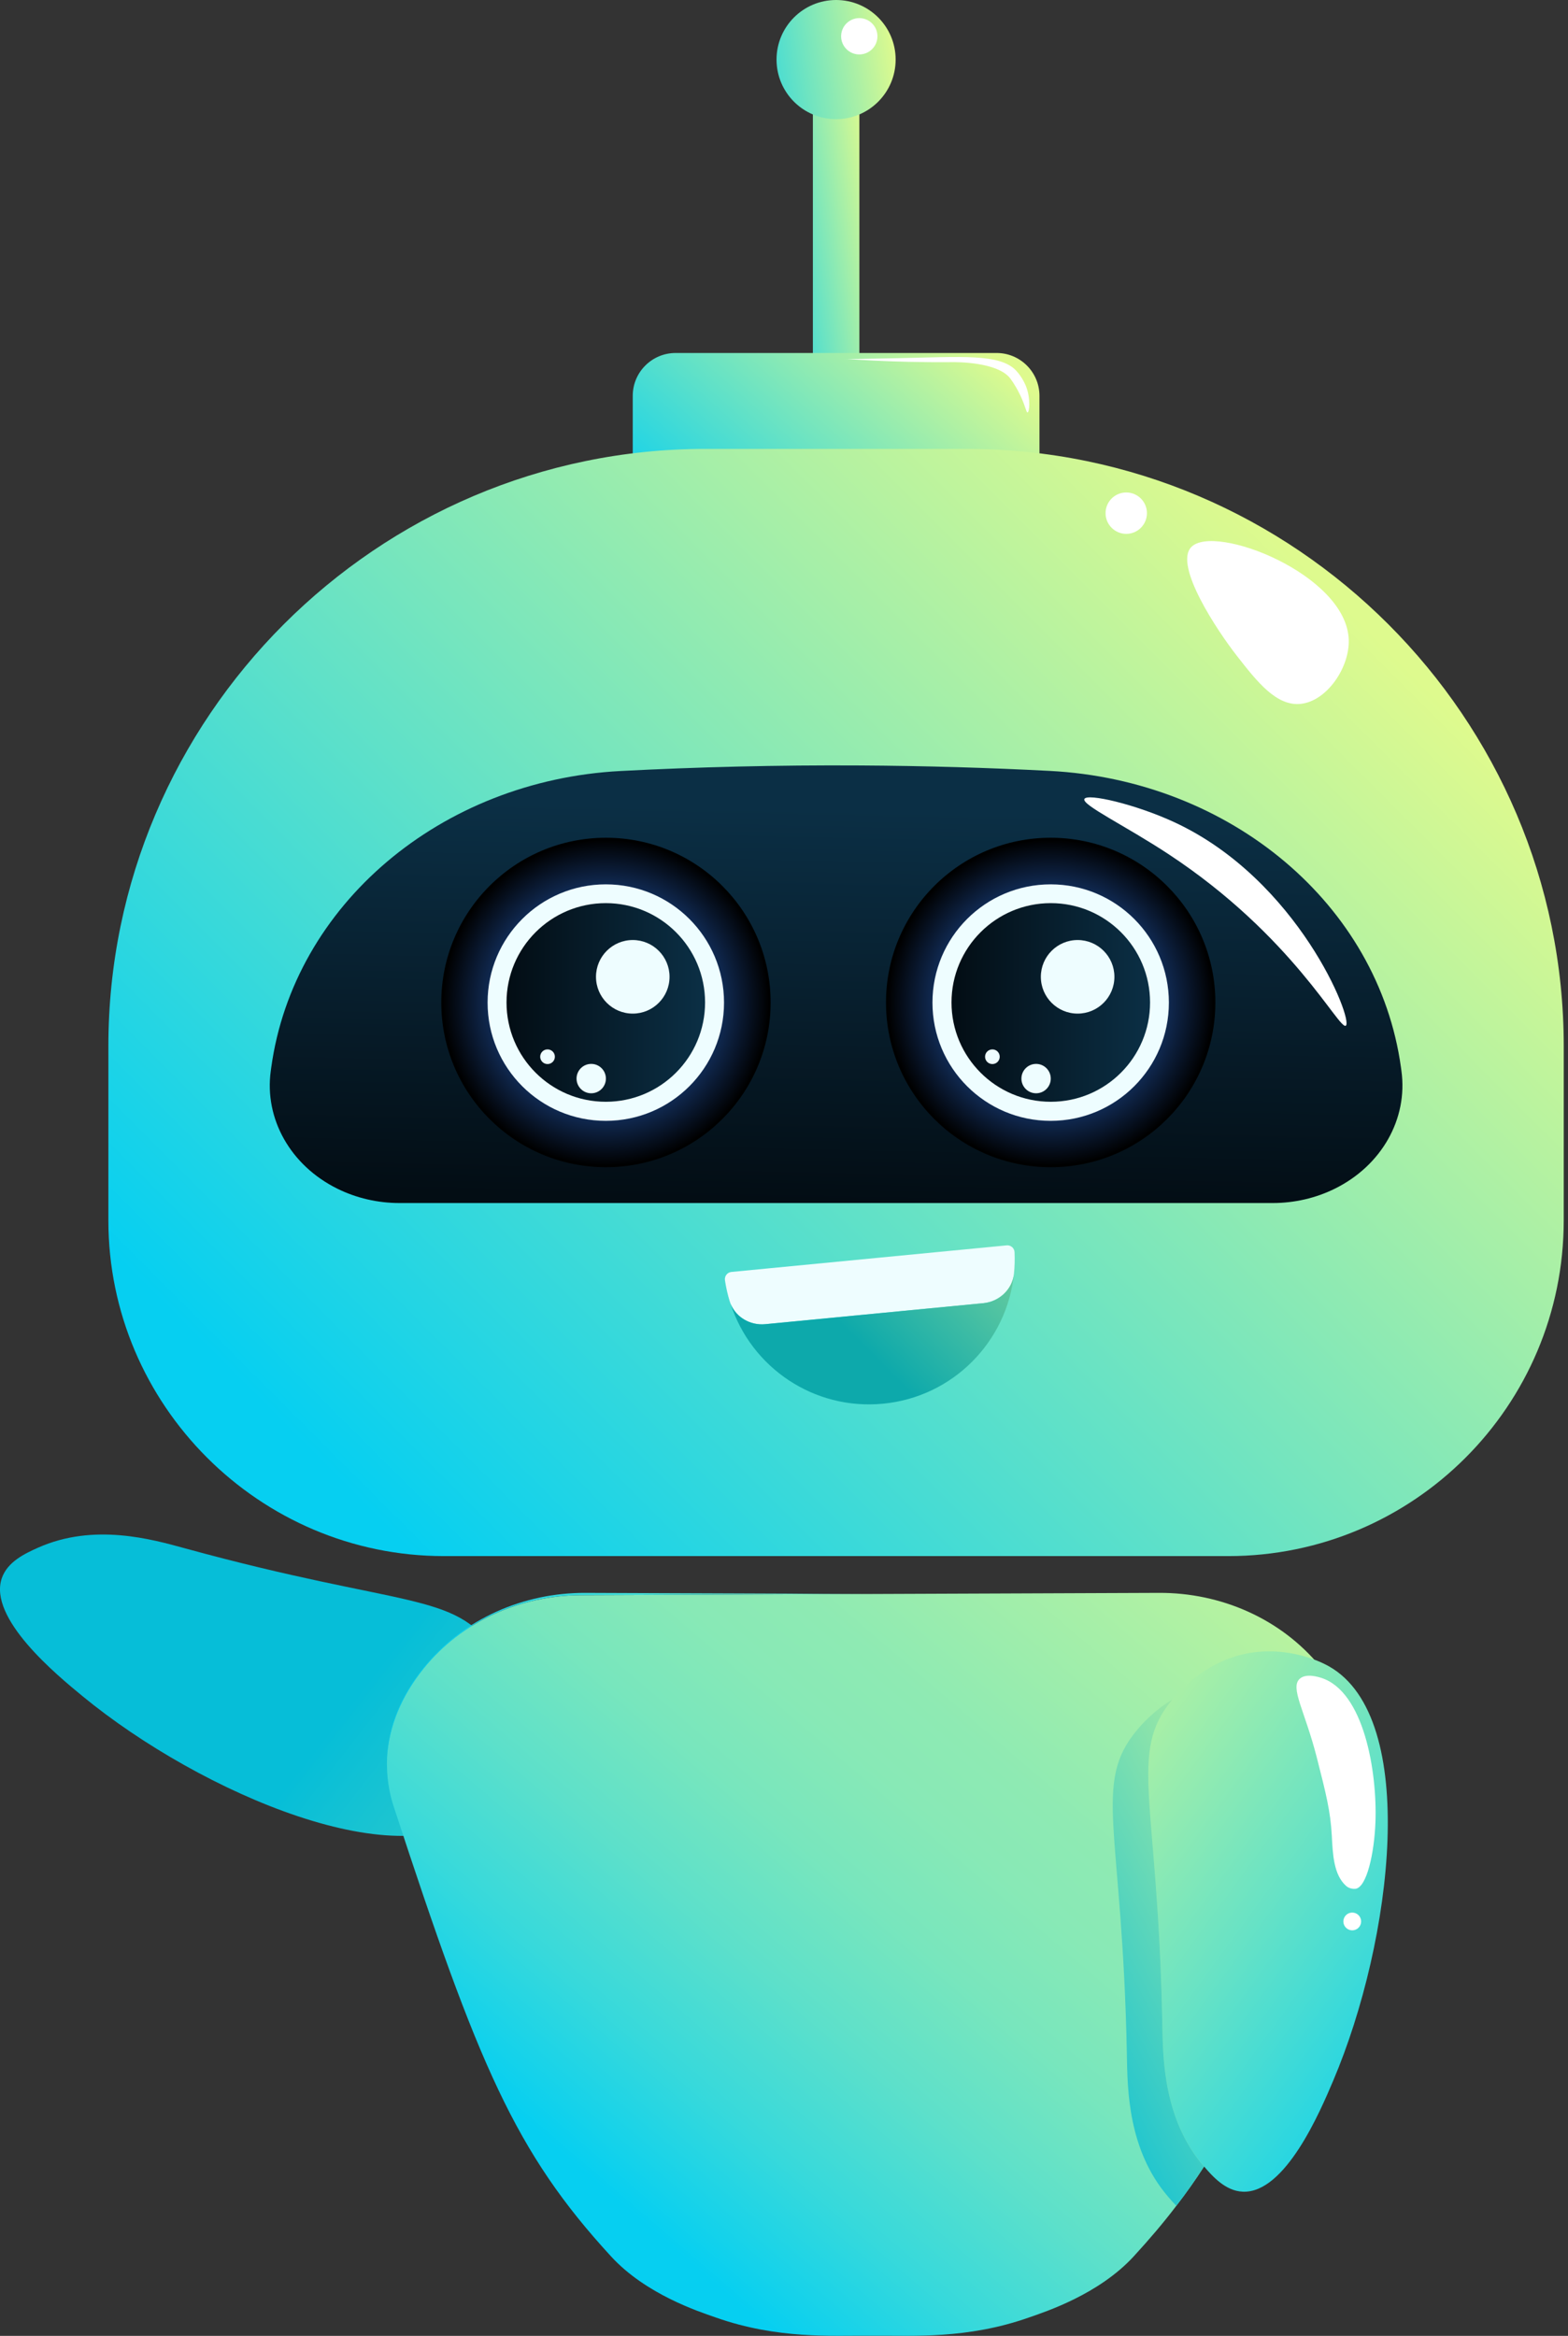 <svg width="92" height="137" viewBox="0 0 92 137" fill="none" xmlns="http://www.w3.org/2000/svg">
<rect x="0" y="0" width="92" height="137" fill="#333333" stroke="none"/>
<path d="M10.858 90.811C23.671 94.321 26.698 93.338 28.982 96.773C29.244 97.167 30.583 99.182 30.315 101.769C30.102 103.829 28.954 105.42 28.232 106.119C23.842 110.368 11.764 105.17 4.847 99.484C3.339 98.245 -0.708 94.92 0.107 92.558C0.441 91.59 1.478 91.109 2.223 90.776C5.513 89.305 8.926 90.282 10.858 90.811Z" fill="url(#paint0_linear_9963_10827)"/>
<path d="M50.422 4.688H47.695V22.584H50.422V4.688Z" fill="url(#paint1_linear_9963_10827)"/>
<path d="M58.474 32.463H39.639C38.251 32.463 37.125 31.338 37.125 29.949V23.218C37.125 21.829 38.251 20.703 39.639 20.703H58.474C59.863 20.703 60.989 21.829 60.989 23.218V29.949C60.988 31.338 59.862 32.463 58.474 32.463Z" fill="url(#paint2_linear_9963_10827)"/>
<path d="M91.749 71.58C91.749 82.451 82.936 91.265 72.064 91.265H26.045C15.218 91.265 6.359 82.407 6.359 71.58V61.353C6.359 42.09 22.12 26.328 41.385 26.328H56.724C75.988 26.328 91.75 42.089 91.75 61.353L91.749 71.58Z" fill="url(#paint3_linear_9963_10827)"/>
<path d="M78.32 69.716C77.203 70.269 75.951 70.558 74.678 70.558H23.435C22.162 70.558 20.91 70.269 19.793 69.716C17.048 68.36 15.5 65.62 15.887 62.81L15.915 62.606C17.229 53.087 25.849 45.769 36.418 45.219C40.89 44.987 45.583 44.866 50.478 44.895C54.312 44.917 58.018 45.029 61.587 45.213C72.196 45.76 80.88 53.049 82.199 62.604C82.208 62.672 82.218 62.741 82.227 62.81C82.614 65.62 81.065 68.36 78.32 69.716Z" fill="url(#paint4_linear_9963_10827)"/>
<path d="M35.553 68.458C40.89 68.458 45.216 64.132 45.216 58.796C45.216 53.459 40.89 49.133 35.553 49.133C30.217 49.133 25.891 53.459 25.891 58.796C25.891 64.132 30.217 68.458 35.553 68.458Z" fill="url(#paint5_radial_9963_10827)"/>
<path d="M35.545 65.738C39.375 65.738 42.481 62.633 42.481 58.803C42.481 54.972 39.375 51.867 35.545 51.867C31.715 51.867 28.609 54.972 28.609 58.803C28.609 62.633 31.715 65.738 35.545 65.738Z" fill="#EEFDFF"/>
<path d="M35.544 64.619C38.761 64.619 41.369 62.011 41.369 58.794C41.369 55.577 38.761 52.969 35.544 52.969C32.327 52.969 29.719 55.577 29.719 58.794C29.719 62.011 32.327 64.619 35.544 64.619Z" fill="url(#paint6_linear_9963_10827)"/>
<path d="M39.284 57.291C39.284 58.482 38.318 59.448 37.126 59.448C35.935 59.448 34.969 58.482 34.969 57.291C34.969 56.099 35.935 55.133 37.126 55.133C38.318 55.133 39.284 56.099 39.284 57.291Z" fill="#EEFDFF"/>
<path d="M34.689 64.121C35.165 64.121 35.55 63.735 35.55 63.26C35.55 62.784 35.165 62.398 34.689 62.398C34.214 62.398 33.828 62.784 33.828 63.26C33.828 63.735 34.214 64.121 34.689 64.121Z" fill="#EEFDFF"/>
<path d="M32.556 61.977C32.556 62.215 32.363 62.407 32.126 62.407C31.888 62.407 31.695 62.215 31.695 61.977C31.695 61.739 31.888 61.547 32.126 61.547C32.363 61.547 32.556 61.74 32.556 61.977Z" fill="#EEFDFF"/>
<path d="M61.647 68.458C66.984 68.458 71.31 64.132 71.31 58.796C71.31 53.459 66.984 49.133 61.647 49.133C56.31 49.133 51.984 53.459 51.984 58.796C51.984 64.132 56.31 68.458 61.647 68.458Z" fill="url(#paint7_radial_9963_10827)"/>
<path d="M61.647 65.738C65.477 65.738 68.582 62.633 68.582 58.803C68.582 54.972 65.477 51.867 61.647 51.867C57.816 51.867 54.711 54.972 54.711 58.803C54.711 62.633 57.816 65.738 61.647 65.738Z" fill="#EEFDFF"/>
<path d="M61.653 64.619C64.87 64.619 67.478 62.011 67.478 58.794C67.478 55.577 64.87 52.969 61.653 52.969C58.436 52.969 55.828 55.577 55.828 58.794C55.828 62.011 58.436 64.619 61.653 64.619Z" fill="url(#paint8_linear_9963_10827)"/>
<path d="M65.386 57.291C65.386 58.482 64.42 59.448 63.228 59.448C62.037 59.448 61.07 58.482 61.07 57.291C61.07 56.099 62.037 55.133 63.228 55.133C64.42 55.133 65.386 56.099 65.386 57.291Z" fill="#EEFDFF"/>
<path d="M60.791 64.121C61.267 64.121 61.652 63.735 61.652 63.26C61.652 62.784 61.267 62.398 60.791 62.398C60.315 62.398 59.93 62.784 59.93 63.26C59.93 63.735 60.315 64.121 60.791 64.121Z" fill="#EEFDFF"/>
<path d="M58.657 61.977C58.657 62.215 58.465 62.407 58.227 62.407C57.989 62.407 57.797 62.215 57.797 61.977C57.797 61.739 57.989 61.547 58.227 61.547C58.465 61.547 58.657 61.74 58.657 61.977Z" fill="#EEFDFF"/>
<path d="M52.55 3.494C52.55 5.424 50.986 6.989 49.056 6.989C47.127 6.989 45.562 5.424 45.562 3.494C45.562 1.565 47.127 0 49.056 0C50.986 0 52.55 1.564 52.55 3.494Z" fill="url(#paint9_linear_9963_10827)"/>
<path d="M51.483 2.128C51.483 2.716 51.005 3.193 50.417 3.193C49.829 3.193 49.352 2.716 49.352 2.128C49.352 1.54 49.829 1.062 50.417 1.062C51.005 1.063 51.483 1.54 51.483 2.128Z" fill="white"/>
<path d="M79.136 37.533C79.182 39.164 77.851 41.115 76.325 41.281C74.896 41.438 73.754 39.977 72.577 38.471C71.416 36.986 68.878 33.172 69.889 32.093C71.221 30.671 79.026 33.684 79.136 37.533Z" fill="white"/>
<path d="M66.081 31.311C66.752 31.311 67.295 30.767 67.295 30.097C67.295 29.426 66.752 28.883 66.081 28.883C65.411 28.883 64.867 29.426 64.867 30.097C64.867 30.767 65.411 31.311 66.081 31.311Z" fill="white"/>
<path d="M78.963 60.156C78.574 60.431 75.858 54.898 68.566 50.1C66.003 48.414 63.473 47.212 63.624 46.862C63.776 46.508 66.626 47.167 68.907 48.225C76.176 51.598 79.426 59.829 78.963 60.156Z" fill="white"/>
<path d="M60.29 24.191C60.203 24.203 60.148 23.693 59.722 22.904C59.722 22.904 59.524 22.535 59.296 22.222C58.564 21.215 56.083 21.237 55.888 21.239C52.023 21.272 49.538 21.027 49.539 21.05C49.54 21.07 51.352 21.033 52.68 21.007C56.427 20.93 58.66 20.729 59.617 21.733C60.013 22.149 60.213 22.691 60.213 22.691C60.484 23.427 60.394 24.176 60.29 24.191Z" fill="white"/>
<path d="M59.492 74.703C59.397 75.628 58.627 76.341 57.7 76.431L44.9 77.665C43.974 77.754 43.081 77.202 42.812 76.311C42.691 75.916 42.599 75.508 42.536 75.088C42.519 74.972 42.549 74.854 42.622 74.761C42.694 74.669 42.801 74.61 42.918 74.599L59.066 73.041C59.182 73.03 59.296 73.067 59.383 73.142C59.471 73.218 59.522 73.327 59.527 73.442C59.547 73.869 59.534 74.29 59.492 74.703Z" fill="#EEFDFF"/>
<path d="M59.495 74.703C59.086 78.671 55.931 81.933 51.81 82.327C47.745 82.72 44.074 80.2 42.867 76.467C43.19 77.265 44.028 77.751 44.902 77.663L57.706 76.431C58.631 76.339 59.398 75.628 59.495 74.703Z" fill="url(#paint10_linear_9963_10827)"/>
<path d="M79.662 103.454C79.662 103.572 79.662 103.684 79.657 103.792C79.617 104.866 79.366 105.673 79.243 106.036C75.72 116.8 73.609 122.475 70.648 127.067C70.137 127.86 69.6 128.621 69.022 129.368C68.266 130.365 67.437 131.336 66.517 132.339C64.471 134.563 61.378 135.57 60.381 135.918C56.735 137.207 53.514 136.971 51.372 136.992H50.998C48.85 136.971 45.635 137.207 41.989 135.918C40.992 135.57 37.894 134.563 35.853 132.339C30.229 126.218 28.066 121.13 23.127 106.036C23.009 105.689 22.774 104.937 22.717 103.93C22.702 103.638 22.697 103.347 22.712 103.055C22.82 101.251 23.551 99.481 24.85 97.865C27.075 95.094 30.51 93.576 34.064 93.56L51.188 93.488L68 93.422C71.631 93.406 75.148 94.931 77.454 97.737C78.569 99.097 79.279 100.565 79.541 102.078C79.576 102.293 79.607 102.513 79.627 102.728C79.647 102.968 79.662 103.209 79.662 103.454Z" fill="url(#paint11_linear_9963_10827)"/>
<path d="M51.179 93.488L34.055 93.56C30.501 93.576 27.065 95.094 24.841 97.865C23.542 99.481 22.811 101.251 22.703 103.055C22.79 101.204 23.552 99.389 24.907 97.737C27.208 94.93 30.731 93.406 34.361 93.422L51.179 93.488Z" fill="url(#paint12_linear_9963_10827)"/>
<path d="M68.202 118.723C67.952 105.44 66.155 102.813 68.806 99.653C69.11 99.29 70.665 97.437 73.222 96.964C75.259 96.587 77.108 97.239 77.983 97.735C83.299 100.746 81.722 113.8 78.22 122.041C77.457 123.838 75.409 128.659 72.913 128.543C71.89 128.496 71.136 127.637 70.607 127.017C68.266 124.275 68.24 120.725 68.202 118.723Z" fill="url(#paint13_linear_9963_10827)"/>
<path d="M70.643 127.071C70.132 127.864 69.594 128.625 69.017 129.372C68.832 129.182 68.669 128.993 68.521 128.819C66.179 126.079 66.153 122.53 66.118 120.526C65.867 107.242 64.067 104.619 66.721 101.459C66.915 101.224 67.626 100.38 68.782 99.68C66.164 102.829 67.948 105.478 68.199 118.721C68.235 120.725 68.265 124.274 70.602 127.02C70.617 127.035 70.633 127.05 70.643 127.071Z" fill="url(#paint14_linear_9963_10827)"/>
<path d="M78.141 107.659C78.065 106.231 77.798 105.182 77.262 103.082C76.562 100.336 75.683 98.997 76.254 98.466C76.625 98.121 77.357 98.355 77.523 98.407C80.033 99.208 80.81 103.918 80.702 106.866C80.636 108.671 80.196 110.689 79.534 110.778C79.43 110.792 79.171 110.778 78.986 110.614C78.247 109.962 78.198 108.744 78.141 107.659Z" fill="white"/>
<path d="M79.862 112.693C79.862 112.981 79.629 113.214 79.341 113.214C79.054 113.214 78.82 112.981 78.82 112.693C78.82 112.405 79.054 112.172 79.341 112.172C79.629 112.172 79.862 112.405 79.862 112.693Z" fill="white"/>
<defs>
<linearGradient id="paint0_linear_9963_10827" x1="18.151" y1="98.886" x2="67.83" y2="137.497" gradientUnits="userSpaceOnUse">
<stop offset="0.04" stop-color="#06BED8"/>
<stop offset="1" stop-color="#DEFA8E"/>
</linearGradient>
<linearGradient id="paint1_linear_9963_10827" x1="43.501" y1="14.446" x2="51.682" y2="13.253" gradientUnits="userSpaceOnUse">
<stop offset="0.04" stop-color="#06CFF1"/>
<stop offset="1" stop-color="#DEFA8E"/>
</linearGradient>
<linearGradient id="paint2_linear_9963_10827" x1="41.412" y1="35.214" x2="55.931" y2="18.822" gradientUnits="userSpaceOnUse">
<stop offset="0.04" stop-color="#06CFF1"/>
<stop offset="1" stop-color="#DEFA8E"/>
</linearGradient>
<linearGradient id="paint3_linear_9963_10827" x1="20.381" y1="91.993" x2="77.913" y2="34.461" gradientUnits="userSpaceOnUse">
<stop offset="0.04" stop-color="#06CFF1"/>
<stop offset="1" stop-color="#DEFA8E"/>
</linearGradient>
<linearGradient id="paint4_linear_9963_10827" x1="48.905" y1="70.475" x2="49.416" y2="47.466" gradientUnits="userSpaceOnUse">
<stop stop-color="#030D14"/>
<stop offset="1" stop-color="#0B2F45"/>
</linearGradient>
<radialGradient id="paint5_radial_9963_10827" cx="0" cy="0" r="1" gradientUnits="userSpaceOnUse" gradientTransform="translate(35.553 58.795) scale(9.563 9.563)">
<stop offset="0.13" stop-color="#3280FC"/>
<stop offset="1"/>
</radialGradient>
<linearGradient id="paint6_linear_9963_10827" x1="29.718" y1="58.794" x2="41.369" y2="58.794" gradientUnits="userSpaceOnUse">
<stop stop-color="#030D14"/>
<stop offset="1" stop-color="#0B2F45"/>
</linearGradient>
<radialGradient id="paint7_radial_9963_10827" cx="0" cy="0" r="1" gradientUnits="userSpaceOnUse" gradientTransform="translate(61.647 58.795) scale(9.563)">
<stop offset="0.13" stop-color="#3280FC"/>
<stop offset="1"/>
</radialGradient>
<linearGradient id="paint8_linear_9963_10827" x1="55.828" y1="58.794" x2="67.478" y2="58.794" gradientUnits="userSpaceOnUse">
<stop stop-color="#030D14"/>
<stop offset="1" stop-color="#0B2F45"/>
</linearGradient>
<linearGradient id="paint9_linear_9963_10827" x1="41.701" y1="4.567" x2="52.528" y2="2.988" gradientUnits="userSpaceOnUse">
<stop offset="0.04" stop-color="#06CFF1"/>
<stop offset="1" stop-color="#DEFA8E"/>
</linearGradient>
<linearGradient id="paint10_linear_9963_10827" x1="48.708" y1="79.409" x2="65.365" y2="62.752" gradientUnits="userSpaceOnUse">
<stop offset="0.071" stop-color="#0DA9AB"/>
<stop offset="1" stop-color="#DEFA8E"/>
</linearGradient>
<linearGradient id="paint11_linear_9963_10827" x1="32.976" y1="129.961" x2="77.109" y2="78.424" gradientUnits="userSpaceOnUse">
<stop offset="0.04" stop-color="#06CFF1"/>
<stop offset="0.041" stop-color="#06CFF1"/>
<stop offset="0.161" stop-color="#37D9DB"/>
<stop offset="0.275" stop-color="#5DE0CA"/>
<stop offset="0.379" stop-color="#78E6BD"/>
<stop offset="0.472" stop-color="#88E9B6"/>
<stop offset="0.542" stop-color="#8EEAB3"/>
<stop offset="0.8" stop-color="#B9F39F"/>
<stop offset="1" stop-color="#DEFA8E"/>
</linearGradient>
<linearGradient id="paint12_linear_9963_10827" x1="30.632" y1="104.265" x2="57.172" y2="73.272" gradientUnits="userSpaceOnUse">
<stop offset="0.04" stop-color="#06CFF1"/>
<stop offset="1" stop-color="#DEFA8E"/>
</linearGradient>
<linearGradient id="paint13_linear_9963_10827" x1="87.662" y1="122.269" x2="54.618" y2="98.101" gradientUnits="userSpaceOnUse">
<stop offset="0.04" stop-color="#06CFF1"/>
<stop offset="0.073" stop-color="#0FD1ED"/>
<stop offset="0.415" stop-color="#67E2C5"/>
<stop offset="0.694" stop-color="#A7EFA7"/>
<stop offset="0.895" stop-color="#CFF795"/>
<stop offset="1" stop-color="#DEFA8E"/>
</linearGradient>
<linearGradient id="paint14_linear_9963_10827" x1="58.538" y1="119.925" x2="81.956" y2="107.721" gradientUnits="userSpaceOnUse">
<stop offset="0.04" stop-color="#06BED8"/>
<stop offset="1" stop-color="#DEFA8E"/>
</linearGradient>
</defs>
</svg>

